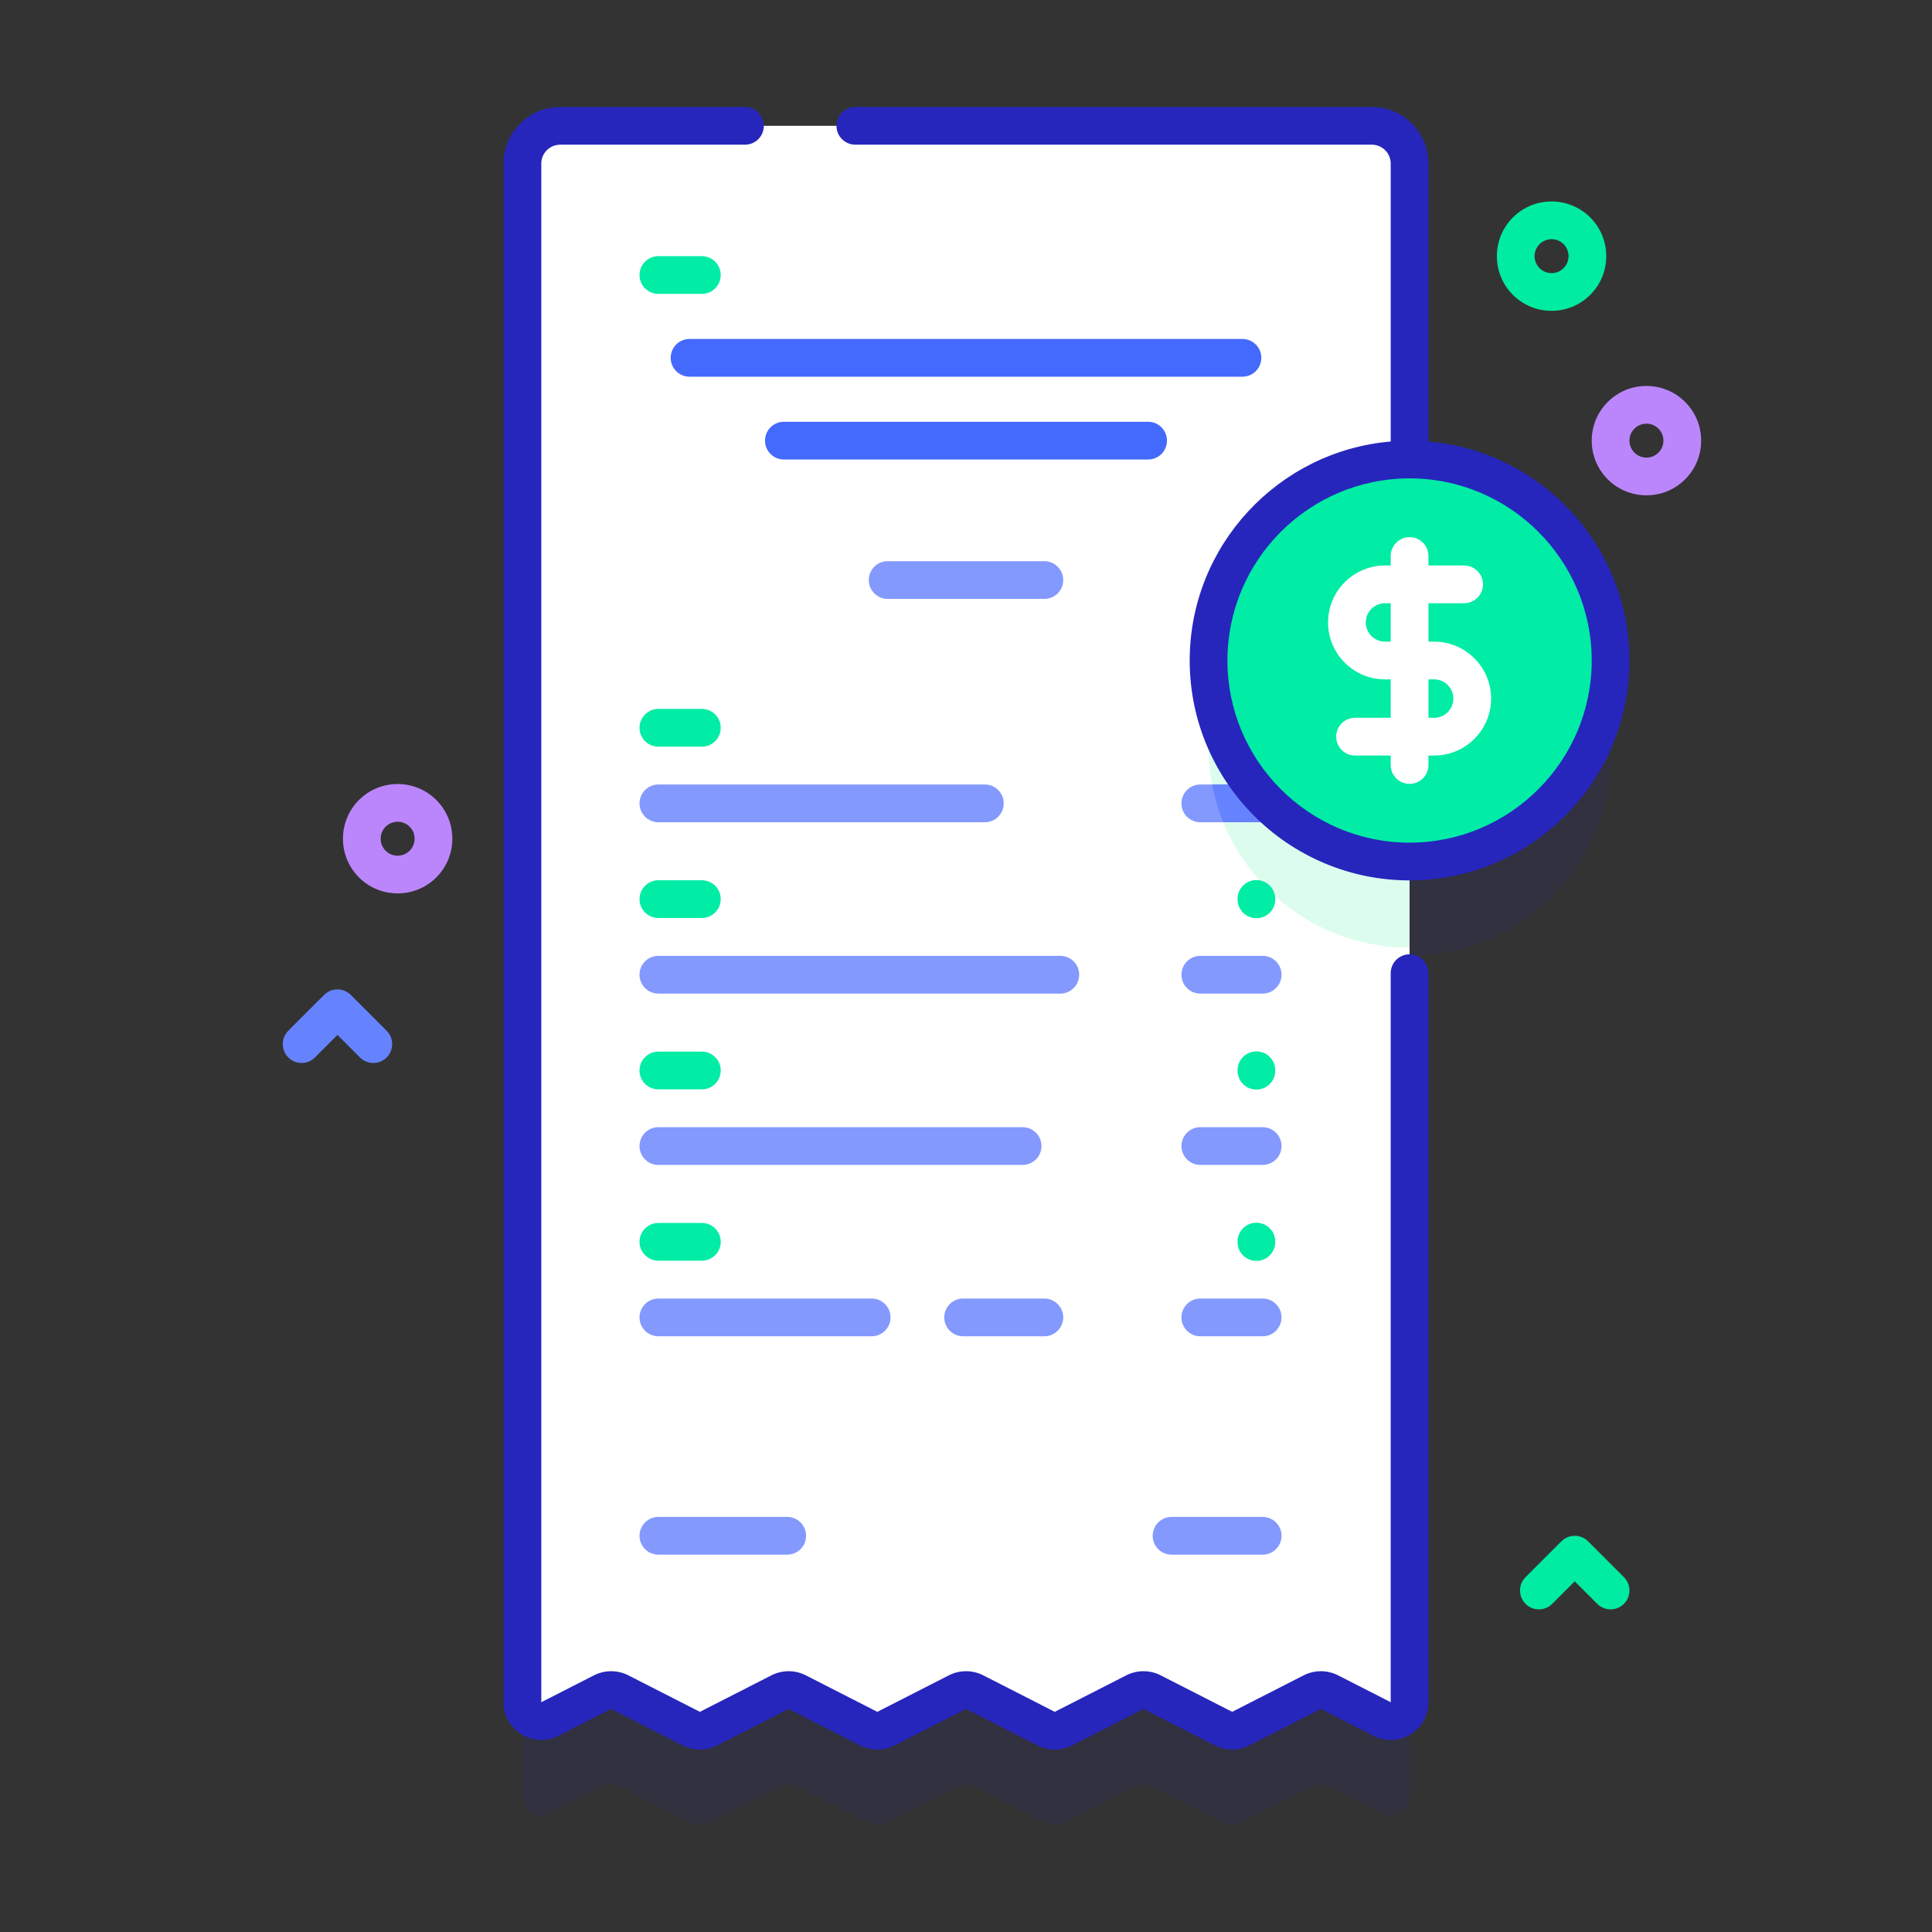 <svg
    xmlns="http://www.w3.org/2000/svg"
    viewBox="0 0 512 512"
    id="vector">
    <rect x="0" y="0" width="512" height="512" fill="#333333" stroke="none"/>
    <path
        id="path"
        d="M 373.553 146.774 C 373.552 146.774 373.551 146.774 373.55 146.774 L 373.55 68.34 C 373.55 62.82 369.08 58.34 363.55 58.34 L 148.45 58.34 C 142.92 58.34 138.45 62.82 138.45 68.34 L 138.45 476.11 C 138.45 479.84 142.39 482.26 145.72 480.56 L 159.69 473.43 C 161.12 472.7 162.81 472.7 164.24 473.43 L 183.2 483.11 C 184.63 483.84 186.32 483.84 187.75 483.11 L 206.72 473.43 C 208.14 472.7 209.84 472.7 211.26 473.43 L 230.23 483.11 C 231.66 483.84 233.35 483.84 234.77 483.11 L 253.74 473.43 C 255.17 472.7 256.86 472.7 258.29 473.43 L 277.25 483.11 C 278.68 483.84 280.37 483.84 281.8 483.11 L 300.76 473.43 C 302.19 472.7 303.88 472.7 305.3 473.43 L 324.27 483.11 C 325.69 483.84 327.38 483.84 328.81 483.11 L 347.77 473.43 C 349.2 472.7 350.89 472.7 352.32 473.43 L 366.28 480.56 C 369.61 482.26 373.55 479.84 373.55 476.1 L 373.55 253.312 L 373.553 253.312 C 402.973 253.312 426.822 229.462 426.822 200.043 C 426.822 170.623 402.973 146.774 373.553 146.774 Z"
        fill="#2626bc"
        fill-opacity="0.1"
        stroke-opacity="0.1"/>
    <path
        id="path_1"
        d="M 471.476 133.315 C 406.059 83.022 342.609 124.009 271.836 109.518 C 200.551 94.921 172.151 46.317 90.96 68.752 C 19.038 88.626 -24.602 168.304 14.936 235.011 C 26.203 254.02 45.397 268.361 53.241 289.63 C 65.894 323.941 46.634 350.283 50.391 384.002 C 66.003 524.104 279.965 469.836 358.694 426.247 C 482.164 357.887 565.692 205.75 471.476 133.315 Z"
        fill="none"/>
    <path
        id="path_2"
        d="M 373.55 43.34 L 373.55 451.1 C 373.55 454.84 369.61 457.26 366.28 455.56 L 352.32 448.43 C 350.89 447.7 349.2 447.7 347.77 448.43 L 328.81 458.11 C 327.38 458.84 325.69 458.84 324.27 458.11 L 305.3 448.43 C 303.88 447.7 302.19 447.7 300.76 448.43 L 281.8 458.11 C 280.37 458.84 278.68 458.84 277.25 458.11 L 258.29 448.43 C 256.86 447.7 255.17 447.7 253.74 448.43 L 234.77 458.11 C 233.35 458.84 231.66 458.84 230.23 458.11 L 211.26 448.43 C 209.84 447.7 208.14 447.7 206.72 448.43 L 187.75 458.11 C 186.32 458.84 184.63 458.84 183.2 458.11 L 164.24 448.43 C 162.81 447.7 161.12 447.7 159.69 448.43 L 145.72 455.56 C 142.39 457.26 138.45 454.84 138.45 451.11 L 138.45 43.34 C 138.45 37.82 142.92 33.34 148.45 33.34 L 363.55 33.34 C 369.08 33.34 373.55 37.82 373.55 43.34 Z"
        fill="#ffffff"/>
    <path
        id="path_3"
        d="M 373.55 144.6 L 373.55 251.14 C 344.13 251.14 320.28 227.29 320.28 197.87 C 320.28 168.45 344.13 144.6 373.55 144.6 Z"
        fill="#dcfdee"/>
    <path
        id="path_4"
        d="M 279.523 463.653 C 277.961 463.653 276.401 463.29 274.978 462.564 L 256.013 452.884 L 237.048 462.564 C 234.2 464.016 230.801 464.015 227.957 462.564 L 208.991 452.884 L 190.025 462.564 C 187.178 464.016 183.78 464.016 180.934 462.564 L 161.964 452.884 L 147.994 460.013 C 144.869 461.608 141.218 461.466 138.226 459.634 C 135.234 457.802 133.448 454.614 133.448 451.106 L 133.448 43.343 C 133.448 35.072 140.177 28.343 148.448 28.343 L 197.421 28.343 C 200.182 28.343 202.421 30.582 202.421 33.343 C 202.421 36.104 200.182 38.343 197.421 38.343 L 148.448 38.343 C 145.691 38.343 143.448 40.586 143.448 43.343 L 143.448 451.105 L 157.417 443.976 C 160.264 442.524 163.663 442.524 166.508 443.976 L 185.478 453.656 L 204.444 443.976 C 207.29 442.523 210.689 442.522 213.537 443.976 L 232.501 453.655 L 251.466 443.975 C 254.312 442.522 257.711 442.521 260.559 443.975 L 279.523 453.654 L 298.484 443.975 C 301.333 442.522 304.731 442.522 307.577 443.975 L 326.539 453.655 L 345.497 443.976 C 348.345 442.523 351.743 442.523 354.589 443.975 L 368.552 451.102 L 368.552 257.906 C 368.552 255.145 370.791 252.906 373.552 252.906 C 376.313 252.906 378.552 255.145 378.552 257.906 L 378.552 451.104 C 378.552 454.612 376.766 457.8 373.774 459.632 C 370.783 461.464 367.13 461.606 364.006 460.01 L 350.044 452.883 L 331.085 462.562 C 328.239 464.016 324.839 464.017 321.991 462.562 L 303.031 452.883 L 284.07 462.562 C 282.646 463.29 281.084 463.653 279.523 463.653 Z"
        fill="#2626bc"/>
    <path
        id="path_5"
        d="M 261 217.904 L 174.48 217.904 C 171.718 217.904 169.48 215.665 169.48 212.904 C 169.48 210.143 171.718 207.904 174.48 207.904 L 261 207.904 C 263.762 207.904 266 210.143 266 212.904 C 266 215.665 263.762 217.904 261 217.904 Z"
        fill="#8399fe"/>
    <path
        id="path_6"
        d="M 186 197.873 L 174.48 197.873 C 171.718 197.873 169.48 195.634 169.48 192.873 C 169.48 190.112 171.718 187.873 174.48 187.873 L 186 187.873 C 188.762 187.873 191 190.112 191 192.873 C 191 195.634 188.762 197.873 186 197.873 Z"
        fill="#01eca5"/>
    <path
        id="path_7"
        d="M 281 263.312 L 174.48 263.312 C 171.718 263.312 169.48 261.073 169.48 258.312 C 169.48 255.551 171.718 253.312 174.48 253.312 L 281 253.312 C 283.762 253.312 286 255.551 286 258.312 C 286 261.073 283.762 263.312 281 263.312 Z"
        fill="#8399fe"/>
    <path
        id="path_8"
        d="M 186 243.28 L 174.48 243.28 C 171.718 243.28 169.48 241.041 169.48 238.28 C 169.48 235.519 171.718 233.28 174.48 233.28 L 186 233.28 C 188.762 233.28 191 235.519 191 238.28 C 191 241.041 188.762 243.28 186 243.28 Z"
        fill="#01eca5"/>
    <path
        id="path_9"
        d="M 271 308.719 L 174.48 308.719 C 171.718 308.719 169.48 306.48 169.48 303.719 C 169.48 300.958 171.718 298.719 174.48 298.719 L 271 298.719 C 273.762 298.719 276 300.958 276 303.719 C 276 306.48 273.762 308.719 271 308.719 Z"
        fill="#8399fe"/>
    <path
        id="path_10"
        d="M 186 288.687 L 174.48 288.687 C 171.718 288.687 169.48 286.448 169.48 283.687 C 169.48 280.926 171.718 278.687 174.48 278.687 L 186 278.687 C 188.762 278.687 191 280.926 191 283.687 C 191 286.448 188.762 288.687 186 288.687 Z"
        fill="#01eca5"/>
    <path
        id="path_11"
        d="M 231 354.127 L 174.48 354.127 C 171.718 354.127 169.48 351.888 169.48 349.127 C 169.48 346.366 171.718 344.127 174.48 344.127 L 231 344.127 C 233.762 344.127 236 346.366 236 349.127 C 236 351.888 233.762 354.127 231 354.127 Z"
        fill="#8399fe"/>
    <path
        id="path_12"
        d="M 276.76 354.127 L 255.24 354.127 C 252.478 354.127 250.24 351.888 250.24 349.127 C 250.24 346.366 252.478 344.127 255.24 344.127 L 276.76 344.127 C 279.522 344.127 281.76 346.366 281.76 349.127 C 281.76 351.888 279.521 354.127 276.76 354.127 Z"
        fill="#8399fe"/>
    <path
        id="path_13"
        d="M 186 334.095 L 174.48 334.095 C 171.718 334.095 169.48 331.856 169.48 329.095 C 169.48 326.334 171.718 324.095 174.48 324.095 L 186 324.095 C 188.762 324.095 191 326.334 191 329.095 C 191 331.856 188.762 334.095 186 334.095 Z"
        fill="#01eca5"/>
    <path
        id="path_14"
        d="M 334.616 217.904 L 318.096 217.904 C 315.334 217.904 313.096 215.665 313.096 212.904 C 313.096 210.143 315.334 207.904 318.096 207.904 L 334.616 207.904 C 337.378 207.904 339.616 210.143 339.616 212.904 C 339.616 215.665 337.377 217.904 334.616 217.904 Z"
        fill="#8399fe"/>
    <path
        id="path_15"
        d="M 339.62 212.9 C 339.62 215.67 337.38 217.9 334.62 217.9 L 324.17 217.9 C 322.88 214.71 321.88 211.36 321.22 207.9 L 334.62 207.9 C 337.38 207.9 339.62 210.14 339.62 212.9 Z"
        fill="#6583fe"/>
    <path
        id="path_16"
        d="M 334.616 263.312 L 318.096 263.312 C 315.334 263.312 313.096 261.073 313.096 258.312 C 313.096 255.551 315.334 253.312 318.096 253.312 L 334.616 253.312 C 337.378 253.312 339.616 255.551 339.616 258.312 C 339.616 261.073 337.377 263.312 334.616 263.312 Z"
        fill="#8399fe"/>
    <path
        id="path_17"
        d="M 334.616 308.719 L 318.096 308.719 C 315.334 308.719 313.096 306.48 313.096 303.719 C 313.096 300.958 315.334 298.719 318.096 298.719 L 334.616 298.719 C 337.378 298.719 339.616 300.958 339.616 303.719 C 339.616 306.48 337.377 308.719 334.616 308.719 Z"
        fill="#8399fe"/>
    <path
        id="path_18"
        d="M 334.616 354.127 L 318.096 354.127 C 315.334 354.127 313.096 351.888 313.096 349.127 C 313.096 346.366 315.334 344.127 318.096 344.127 L 334.616 344.127 C 337.378 344.127 339.616 346.366 339.616 349.127 C 339.616 351.888 337.377 354.127 334.616 354.127 Z"
        fill="#8399fe"/>
    <path
        id="path_19"
        d="M 332.961 334.152 C 330.2 334.152 327.961 331.913 327.961 329.152 L 327.961 329.037 C 327.961 326.276 330.2 324.037 332.961 324.037 C 335.722 324.037 337.961 326.276 337.961 329.037 L 337.961 329.152 C 337.961 331.914 335.723 334.152 332.961 334.152 Z"
        fill="#01eca5"/>
    <path
        id="path_20"
        d="M 334.616 412 L 310.476 412 C 307.714 412 305.476 409.761 305.476 407 C 305.476 404.239 307.714 402 310.476 402 L 334.616 402 C 337.378 402 339.616 404.239 339.616 407 C 339.616 409.761 337.377 412 334.616 412 Z"
        fill="#8399fe"/>
    <path
        id="path_21"
        d="M 208.621 412 L 174.481 412 C 171.719 412 169.481 409.761 169.481 407 C 169.481 404.239 171.719 402 174.481 402 L 208.621 402 C 211.383 402 213.621 404.239 213.621 407 C 213.621 409.761 211.382 412 208.621 412 Z"
        fill="#8399fe"/>
    <path
        id="path_22"
        d="M 332.961 288.745 C 330.2 288.745 327.961 286.506 327.961 283.745 L 327.961 283.63 C 327.961 280.869 330.2 278.63 332.961 278.63 C 335.722 278.63 337.961 280.869 337.961 283.63 L 337.961 283.745 C 337.961 286.506 335.723 288.745 332.961 288.745 Z"
        fill="#01eca5"/>
    <path
        id="path_23"
        d="M 332.961 243.338 C 330.2 243.338 327.961 241.099 327.961 238.338 L 327.961 238.223 C 327.961 235.462 330.2 233.223 332.961 233.223 C 335.722 233.223 337.961 235.462 337.961 238.223 L 337.961 238.338 C 337.961 241.099 335.723 243.338 332.961 243.338 Z"
        fill="#01eca5"/>
    <path
        id="path_24"
        d="M 332.961 197.93 C 330.2 197.93 327.961 195.691 327.961 192.93 L 327.961 192.815 C 327.961 190.054 330.2 187.815 332.961 187.815 C 335.722 187.815 337.961 190.054 337.961 192.815 L 337.961 192.93 C 337.961 195.691 335.723 197.93 332.961 197.93 Z"
        fill="#01eca5"/>
    <path
        id="path_25"
        d="M 373.553 175.043 M 320.284 175.043 C 320.284 160.921 325.9 147.362 335.886 137.376 C 345.872 127.39 359.431 121.774 373.553 121.774 C 387.675 121.774 401.234 127.39 411.22 137.376 C 421.206 147.362 426.822 160.921 426.822 175.043 C 426.822 189.165 421.206 202.724 411.22 212.71 C 401.234 222.696 387.675 228.312 373.553 228.312 C 359.431 228.312 345.872 222.696 335.886 212.71 C 325.9 202.724 320.284 189.165 320.284 175.043"
        fill="#01eca5"/>
    <path
        id="path_26"
        d="M 378.553 117.003 L 378.553 43.343 C 378.553 35.072 371.824 28.343 363.553 28.343 L 226.673 28.343 C 223.912 28.343 221.673 30.582 221.673 33.343 C 221.673 36.104 223.912 38.343 226.673 38.343 L 363.553 38.343 C 366.31 38.343 368.553 40.586 368.553 43.343 L 368.553 117.003 C 338.757 119.55 315.284 144.599 315.284 175.044 C 315.284 207.174 341.424 233.313 373.554 233.313 C 405.684 233.313 431.823 207.174 431.823 175.044 C 431.822 144.599 408.349 119.548 378.553 117.003 Z M 373.553 223.312 C 346.937 223.312 325.283 201.659 325.283 175.043 C 325.283 148.427 346.937 126.773 373.553 126.773 C 400.169 126.773 421.822 148.427 421.822 175.043 C 421.822 201.659 400.169 223.312 373.553 223.312 Z"
        fill="#2626bc"/>
    <path
        id="path_27"
        d="M 380.069 170.043 L 378.553 170.043 L 378.553 159.863 L 388.007 159.863 C 390.768 159.863 393.007 157.624 393.007 154.863 C 393.007 152.102 390.768 149.863 388.007 149.863 L 378.553 149.863 L 378.553 147.349 C 378.553 144.588 376.314 142.349 373.553 142.349 C 370.792 142.349 368.553 144.588 368.553 147.349 L 368.553 149.863 L 367.037 149.863 C 358.716 149.863 351.947 156.632 351.947 164.953 C 351.947 173.274 358.716 180.043 367.037 180.043 L 368.553 180.043 L 368.553 190.223 L 359.1 190.223 C 356.339 190.223 354.1 192.462 354.1 195.223 C 354.1 197.984 356.339 200.223 359.1 200.223 L 368.553 200.223 L 368.553 202.737 C 368.553 205.498 370.792 207.737 373.553 207.737 C 376.314 207.737 378.553 205.498 378.553 202.737 L 378.553 200.223 L 380.069 200.223 C 388.389 200.223 395.158 193.454 395.158 185.133 C 395.158 176.812 388.389 170.043 380.069 170.043 Z M 367.037 170.043 C 364.23 170.043 361.947 167.76 361.947 164.953 C 361.947 162.146 364.23 159.863 367.037 159.863 L 368.553 159.863 L 368.553 170.043 Z M 380.069 190.223 L 378.553 190.223 L 378.553 180.043 L 380.069 180.043 C 382.875 180.043 385.158 182.326 385.158 185.133 C 385.158 187.94 382.875 190.223 380.069 190.223 Z"
        fill="#ffffff"/>
    <path
        id="path_28"
        d="M 276.76 158.719 L 235.24 158.719 C 232.478 158.719 230.24 156.48 230.24 153.719 C 230.24 150.958 232.478 148.719 235.24 148.719 L 276.76 148.719 C 279.522 148.719 281.76 150.958 281.76 153.719 C 281.76 156.48 279.521 158.719 276.76 158.719 Z"
        fill="#8399fe"/>
    <path
        id="path_29"
        d="M 304.26 121.774 L 207.74 121.774 C 204.978 121.774 202.74 119.535 202.74 116.774 C 202.74 114.013 204.978 111.774 207.74 111.774 L 304.26 111.774 C 307.022 111.774 309.26 114.013 309.26 116.774 C 309.26 119.535 307.021 121.774 304.26 121.774 Z"
        fill="#4369fd"/>
    <path
        id="path_30"
        d="M 329.26 99.828 L 182.74 99.828 C 179.978 99.828 177.74 97.589 177.74 94.828 C 177.74 92.067 179.978 89.828 182.74 89.828 L 329.26 89.828 C 332.022 89.828 334.26 92.067 334.26 94.828 C 334.26 97.589 332.021 99.828 329.26 99.828 Z"
        fill="#4369fd"/>
    <path
        id="path_31"
        d="M 186 77.883 L 174.48 77.883 C 171.718 77.883 169.48 75.644 169.48 72.883 C 169.48 70.122 171.718 67.883 174.48 67.883 L 186 67.883 C 188.762 67.883 191 70.122 191 72.883 C 191 75.644 188.762 77.883 186 77.883 Z"
        fill="#01eca5"/>
    <path
        id="path_32"
        d="M 411.18 82.376 C 407.467 82.376 403.754 80.962 400.927 78.136 C 395.274 72.483 395.274 63.284 400.927 57.63 C 406.58 51.976 415.78 51.976 421.433 57.63 C 427.086 63.284 427.086 72.483 421.433 78.136 C 418.607 80.962 414.894 82.376 411.18 82.376 Z M 411.181 63.385 C 410.028 63.385 408.876 63.823 407.999 64.701 C 406.245 66.455 406.245 69.31 407.999 71.065 C 409.752 72.819 412.608 72.82 414.363 71.065 C 416.117 69.311 416.117 66.456 414.363 64.701 C 413.485 63.823 412.333 63.385 411.181 63.385 Z"
        fill="#00eca2"/>
    <path
        id="path_33"
        d="M 436.322 131.267 C 432.609 131.267 428.896 129.854 426.069 127.027 C 423.33 124.288 421.822 120.647 421.822 116.774 C 421.822 112.901 423.33 109.26 426.07 106.521 C 431.722 100.868 440.921 100.867 446.575 106.521 C 449.314 109.26 450.822 112.901 450.822 116.774 C 450.822 120.648 449.314 124.289 446.574 127.027 C 443.749 129.853 440.035 131.267 436.322 131.267 Z M 436.322 112.276 C 435.17 112.276 434.017 112.714 433.14 113.592 C 432.289 114.442 431.822 115.572 431.822 116.774 C 431.822 117.976 432.29 119.106 433.14 119.956 C 434.895 121.711 437.75 121.711 439.504 119.956 C 440.355 119.106 440.822 117.976 440.822 116.774 C 440.822 115.572 440.354 114.442 439.504 113.592 C 438.627 112.714 437.475 112.276 436.322 112.276 Z"
        fill="#bb86fc"/>
    <path
        id="path_34"
        d="M 105.379 236.759 C 101.666 236.759 97.952 235.345 95.126 232.519 C 89.473 226.865 89.473 217.666 95.126 212.013 C 100.779 206.361 109.979 206.36 115.632 212.013 C 121.285 217.667 121.285 226.866 115.632 232.519 C 112.806 235.345 109.092 236.759 105.379 236.759 Z M 105.379 217.768 C 104.227 217.768 103.074 218.206 102.197 219.084 C 100.442 220.838 100.442 223.693 102.197 225.448 C 103.951 227.203 106.807 227.202 108.561 225.448 C 110.316 223.694 110.316 220.839 108.561 219.084 C 107.684 218.206 106.532 217.768 105.379 217.768 Z"
        fill="#bb86fc"/>
    <path
        id="path_35"
        d="M 98.933 281.7 C 97.653 281.7 96.374 281.212 95.397 280.236 L 89.433 274.272 L 83.469 280.236 C 81.516 282.188 78.351 282.188 76.398 280.236 C 74.445 278.283 74.445 275.117 76.398 273.165 L 85.898 263.665 C 87.851 261.713 91.016 261.713 92.969 263.665 L 102.469 273.165 C 104.422 275.118 104.422 278.284 102.469 280.236 C 101.492 281.212 100.213 281.7 98.933 281.7 Z"
        fill="#6583fe"/>
    <path
        id="path_36"
        d="M 426.822 426.5 C 425.542 426.5 424.263 426.012 423.286 425.036 L 417.322 419.072 L 411.358 425.036 C 409.405 426.988 406.24 426.988 404.287 425.036 C 402.334 423.083 402.334 419.917 404.287 417.965 L 413.787 408.465 C 415.74 406.513 418.905 406.513 420.858 408.465 L 430.358 417.965 C 432.311 419.918 432.311 423.084 430.358 425.036 C 429.381 426.011 428.102 426.5 426.822 426.5 Z"
        fill="#00eca2"/>
</svg>
